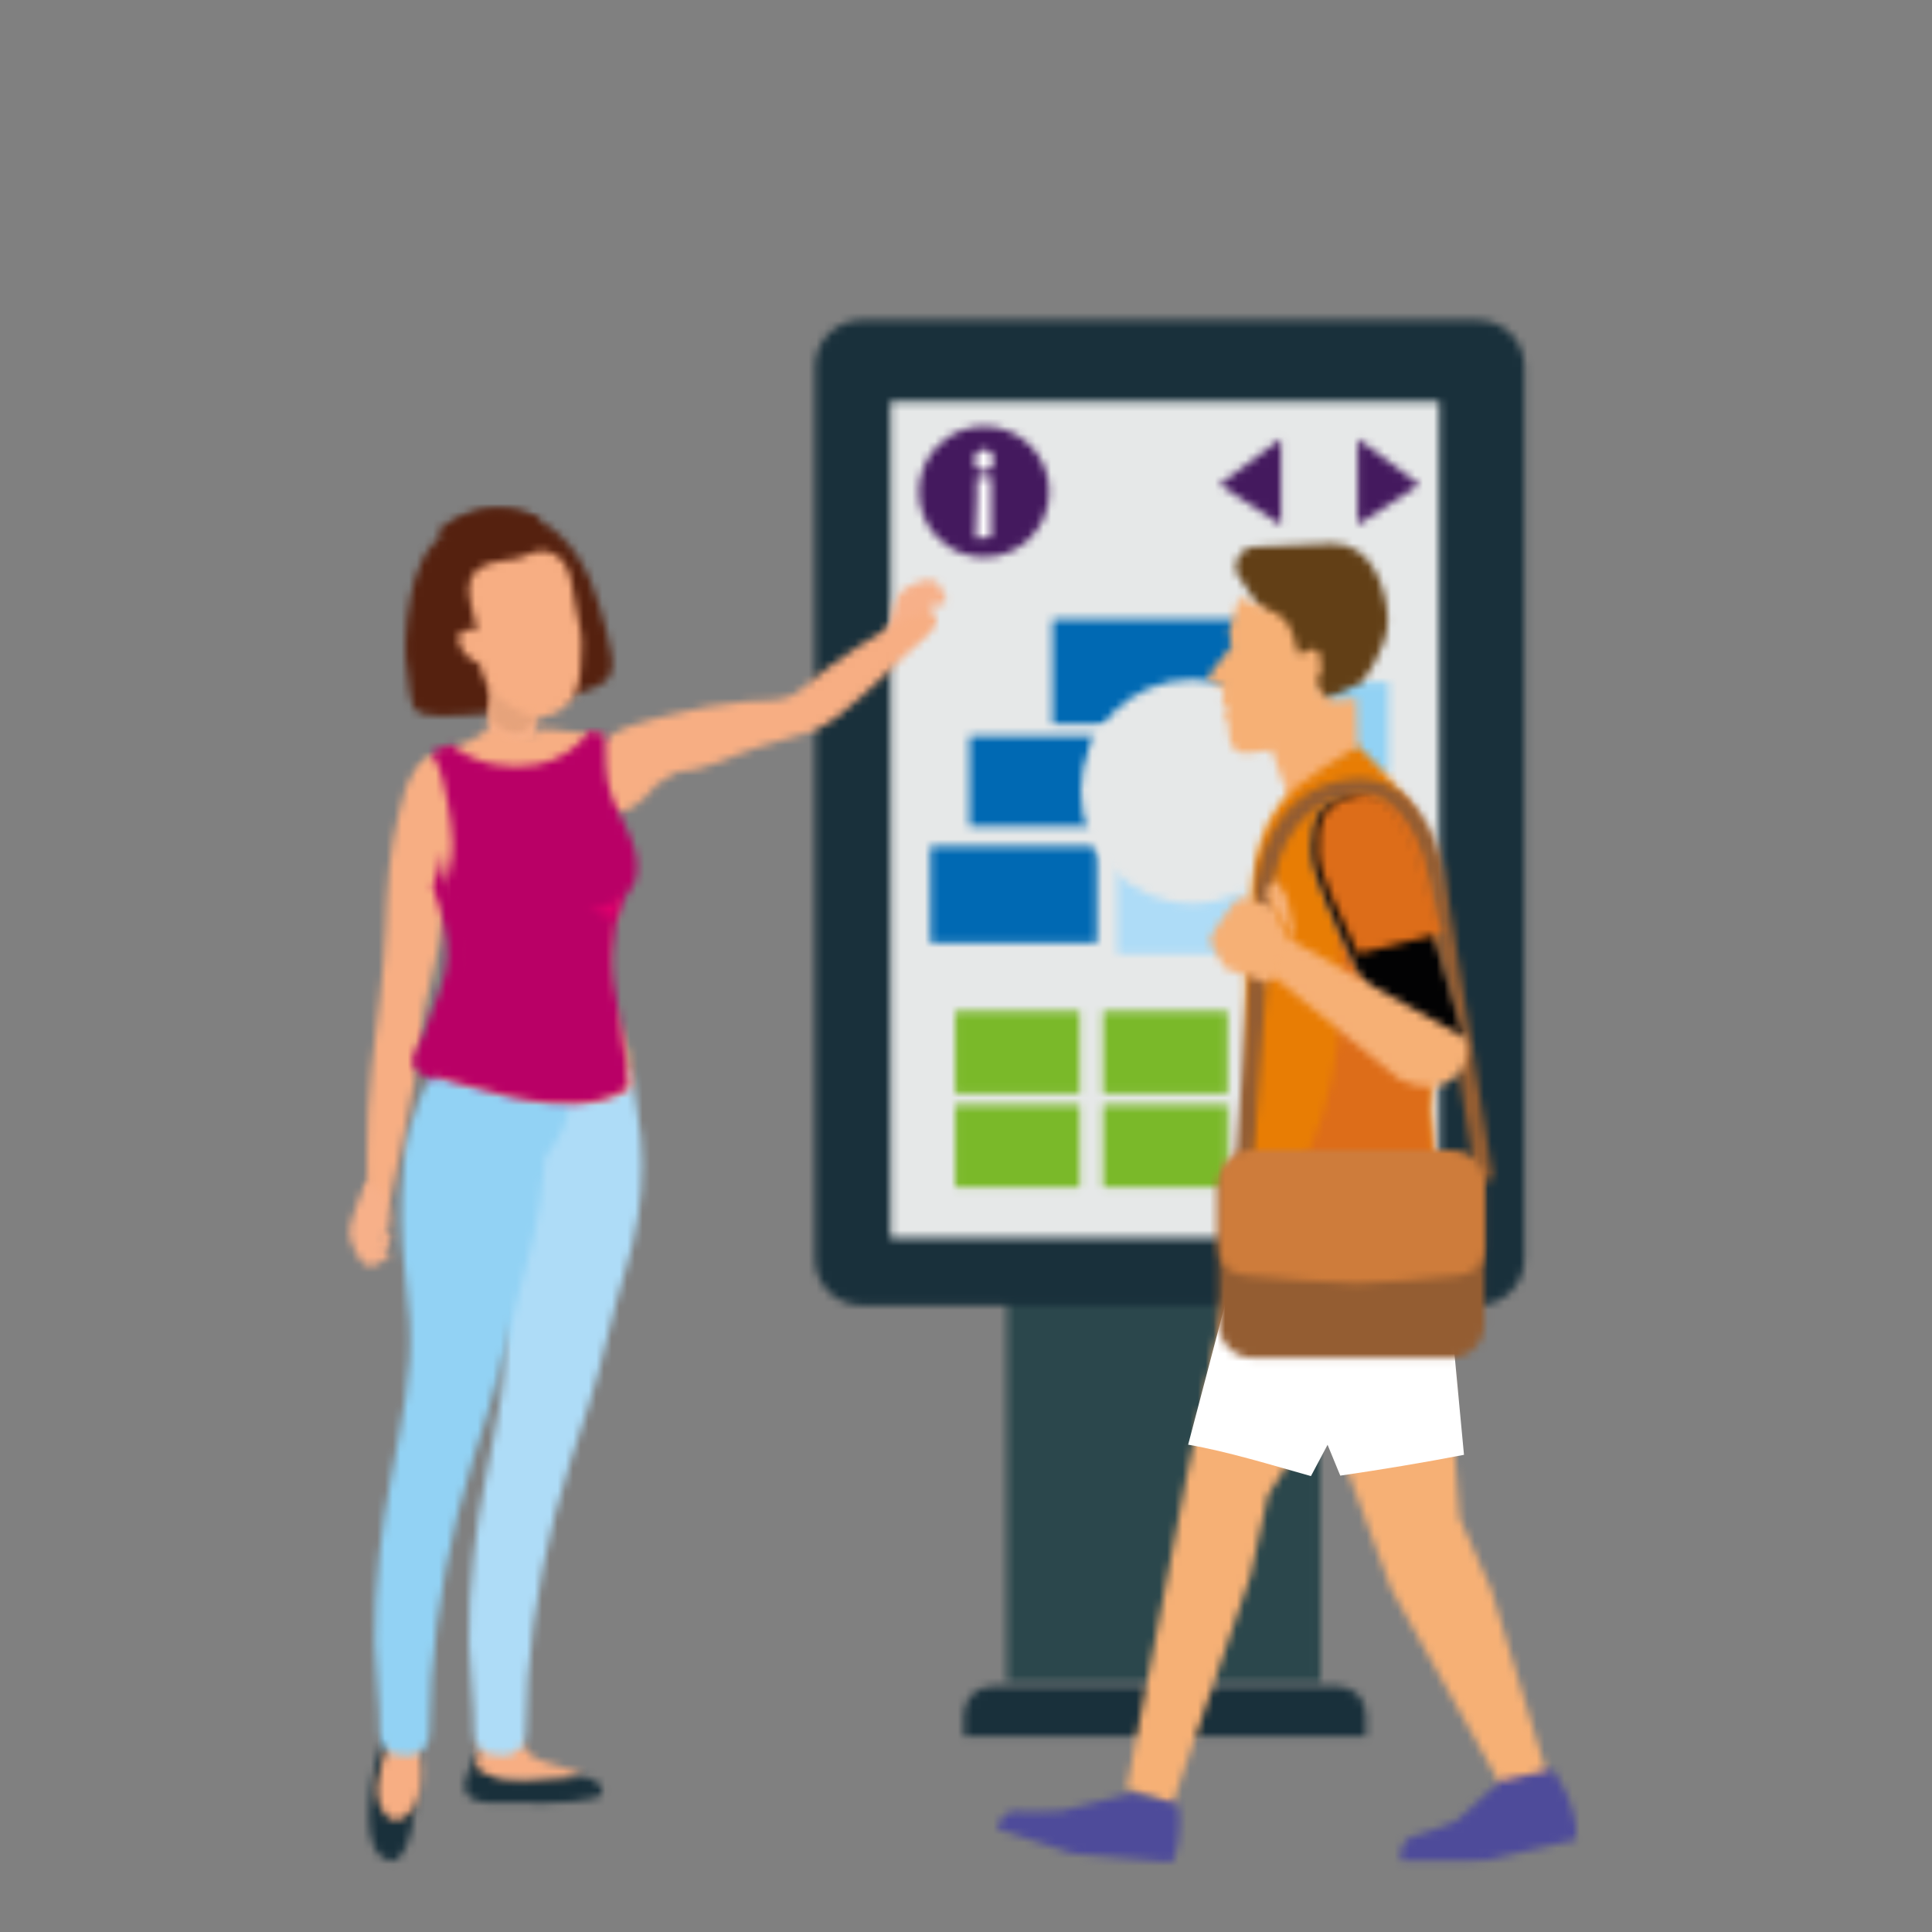 <svg height="250" viewBox="0 0 250 250" width="250" xmlns="http://www.w3.org/2000/svg" xmlns:xlink="http://www.w3.org/1999/xlink"><rect x="0" y="0" width="250" height="250" fill="#808080" stroke="none"/><mask id="a" fill="#fff"><path d="m.419.059h40.569v75.474h-40.569z" fill="#fff" fill-rule="evenodd"/></mask><mask id="b" fill="#fff"><path d="m86.057 127.919h-79.675c-3.342 0-6.051-2.679-6.051-5.981v-115.532c0-3.304 2.709-5.983 6.051-5.983h79.675c3.344 0 6.054 2.679 6.054 5.983v115.532c0 3.302-2.709 5.981-6.054 5.981z" fill="#fff" fill-rule="evenodd"/></mask><mask id="c" fill="#fff"><path d="m.211.262h70.997v108.241h-70.997z" fill="#fff" fill-rule="evenodd"/></mask><mask id="d" fill="#fff"><path d="m52.328 7.059h-52.026v-2.815c0-1.996 1.609-3.615 3.595-3.615h44.832c1.991 0 3.599 1.619 3.599 3.615z" fill="#fff" fill-rule="evenodd"/></mask><mask id="e" fill="#fff"><path d="m.256.793h16.103v11.66h-16.103z" fill="#fff" fill-rule="evenodd"/></mask><mask id="f" fill="#fff"><path d="m.549.669h16.105v11.66h-16.105z" fill="#fff" fill-rule="evenodd"/></mask><mask id="g" fill="#fff"><path d="m.459.328h16.105v13.509h-16.105z" fill="#fff" fill-rule="evenodd"/></mask><mask id="h" fill="#fff"><path d="m.598.403h16.103v10.668h-16.103z" fill="#fff" fill-rule="evenodd"/></mask><mask id="i" fill="#fff"><path d="m.248.395h21.529v12.492h-21.529z" fill="#fff" fill-rule="evenodd"/></mask><mask id="j" fill="#fff"><path d="m.775.277h16.105v10.668h-16.105z" fill="#fff" fill-rule="evenodd"/></mask><mask id="k" fill="#fff"><path d="m.775.403h16.105v10.668h-16.105z" fill="#fff" fill-rule="evenodd"/></mask><mask id="l" fill="#fff"><path d="m.038.277h16.103v10.668h-16.103z" fill="#fff" fill-rule="evenodd"/></mask><mask id="m" fill="#fff"><path d="m.038.403h16.103v10.668h-16.103z" fill="#fff" fill-rule="evenodd"/></mask><mask id="n" fill="#fff"><path d="m.263.12h16.105v11.66h-16.105z" fill="#fff" fill-rule="evenodd"/></mask><mask id="o" fill="#fff"><path d="m.158.193h16.105v13.509h-16.105z" fill="#fff" fill-rule="evenodd"/></mask><mask id="p" fill="#fff"><path d="m.63.579h25.053v13.509h-25.053z" fill="#fff" fill-rule="evenodd"/></mask><mask id="q" fill="#fff"><path d="m28.903 14.743c0 8.017-6.464 14.517-14.443 14.517-7.979 0-14.446-6.499-14.446-14.517 0-8.017 6.466-14.517 14.446-14.517 7.979 0 14.443 6.499 14.443 14.517z" fill="#fff" fill-rule="evenodd"/></mask><mask id="r" fill="#fff"><path d="m17.264 8.987c0 4.681-3.776 8.474-8.431 8.474-4.657 0-8.434-3.793-8.434-8.474 0-4.681 3.776-8.476 8.434-8.476 4.655 0 8.431 3.795 8.431 8.476z" fill="#fff" fill-rule="evenodd"/></mask><mask id="s" fill="#fff"><path d="m8.06 11.932-7.973-5.221 7.973-5.92z" fill="#fff" fill-rule="evenodd"/></mask><mask id="t" fill="#fff"><path d="m.061 11.932v-11.141l7.973 5.92z" fill="#fff" fill-rule="evenodd"/></mask><mask id="u" fill="#fff"><path d="m8.032 34.827 7.317-34.095 23.968 4.344s-1.65 5.61-2.686 7.226c-.953 1.49-4.974 4.989-4.974 4.989l-13.065 19.882-2.295 10.564-10.135 29.612-5.897-2.074z" fill="#fff" fill-rule="evenodd"/></mask><mask id="v" fill="#fff"><path d="m12.819.535c5.28-.122 7.121 6.007 7.243 9.805.122 3.803-3.437 8.215-3.437 8.215l-5.28 2.45-10.191-15.69c-1.549-1.581-.508-4.25 1.706-4.363 3.28-.167 7.277-.355 9.959-.417z" fill="#fff" fill-rule="evenodd"/></mask><mask id="w" fill="#fff"><path d="m16.398 13.371c2.052 0 2.898-.241 2.898-.241l.192 7.111-8.83 6.183-2.345-6.571-3.18.386c-1.105.134-2.105-.652-2.227-1.75l-.247-2.211-.523-1.084.485-.593-.732-1.111.27-1.681-1.7-.851c-.35-.176-.449-.625-.207-.928l2.872-3.622-.363-1.803 1.327-4.441s2.818.933 4.364 1.746c1.301.687 2.457 1.088 3.366 5.705 0 0 2.47-2 2.83.245.23 1.425.186 2.345-.422 2.75 0 0 .12 2.76 2.172 2.76z" fill="#fff" fill-rule="evenodd"/></mask><mask id="x" fill="#fff"><path d="m28.545 34.441 4.088 9.263 7.79 25.852-5.451 1.467-15.292-27.357-9.669-26.101-3.108-3.611-6.499-9.962 18.148-2.606 7.392-1.23z" fill="#fff" fill-rule="evenodd"/></mask><mask id="y" fill="#fff"><path d="m13.247 1.789 6.725-1.504s3.394 4.556 3.049 9.09l-11.706 2.714-10.965.075s-.591-3.004 2.365-3.434c0 0 4.49-1.445 4.762-1.74z" fill="#fff" fill-rule="evenodd"/></mask><mask id="z" fill="#fff"><path d="m25.836 26.339-1.265 21.214 1.38 15.62s-12.184 1.398-25.515-.466l.688-12.589s-.537-22.083-.155-23.666c1.052-4.375-.437-12.13 4.212-18.558 2.076-2.871 10.191-7.466 10.191-7.466s6.448 5.468 8.396 11.153c1.953 5.684 2.07 14.759 2.07 14.759z" fill="#fff" fill-rule="evenodd"/></mask><mask id="A" fill="#fff"><path d="m23.398 19.827-1.248 21.176 1.362 15.592s-10.55 1.225-22.701-.151c3.142-4.539 5.771-9.423 7.5-14.903 1.896-6.01 2.457-11.901 2.375-18.189-.092-7.179-.603-14.662 3.339-20.965.076-.121.126-.241.179-.362 1.509-.596 3.016-1.219 4.539-1.794 1.074 1.512 2.043 3.176 2.612 4.862 1.927 5.674 2.043 14.733 2.043 14.733z" fill="#fff" fill-rule="evenodd"/></mask><mask id="B" fill="#fff"><path d="m15.221.534c7.834-.834 11.381 7.456 12.146 11.96l6.352 39.838-2.25.351-6.35-39.827c-.075-.434-1.975-10.936-9.654-10.08-9.002.963-10.089 10.78-10.129 11.199l-2.994 39.922-2.27-.167 2.994-39.948c.013-.145 1.296-12.083 12.155-13.248z" fill="#fff" fill-rule="evenodd"/></mask><mask id="C" fill="#fff"><path d="m13.001 7.523 7.264 24.665.006.061c-3.291 1.22-8.545 1.364-8.545 1.364s-11.122-20.789-11.345-25.417.459-7.065 5.05-8.061c4.668-1.013 7.569 7.387 7.569 7.387z" fill="#fff" fill-rule="evenodd"/></mask><mask id="D" fill="#fff"><path d="m6.205.051h.012c4.206.007 6.784 7.472 6.784 7.472l7.264 24.665.006.061c-3.291 1.22-8.545 1.364-8.545 1.364s-11.122-20.789-11.345-25.417c-.021-.426-.033-.833-.036-1.223v-.322c.028-3.637 1.036-5.638 5.087-6.516.264-.057.521-.084.773-.085z" fill="#fff" fill-rule="evenodd"/></mask><mask id="E" fill="#fff"><path d="m5.488.131c4.72-.989 7.649 7.207 7.649 7.207l3.243 10.629c-3.612.954-7.235 1.868-10.875 2.726-2.591-5.232-5.015-10.625-5.119-12.696-.225-4.515.466-6.895 5.101-7.866z" fill="#fff" fill-rule="evenodd"/></mask><mask id="F" fill="#fff"><path d="m4.954.344 3.703 1.072 2.583 5.971-3.296 3.955-5.656-1.945-1.739-2.998c-.262-.449-.235-1.009.071-1.431.69-.952 1.909-3.037 2.997-4.245.338-.373.853-.519 1.336-.378z" fill="#fff" fill-rule="evenodd"/></mask><mask id="G" fill="#fff"><path d="m1.561.49 1.389 2.264 1.112 5.618-3.705-5.366s-.462-2.181 1.204-2.516z" fill="#fff" fill-rule="evenodd"/></mask><mask id="H" fill="#fff"><path d="m2.818.475 23.222 13.034c1.107 4.049-2.545 8.226-8.511 5.378l-17.292-14.082z" fill="#fff" fill-rule="evenodd"/></mask><mask id="I" fill="#fff"><path d="m17.485.078 5.902 1.42s.881 3.717-.719 7.518l-12.814-1.088-9.823-3.214s.267-2.763 3.238-2.26c0 0 4.733.085 5.077-.087z" fill="#fff" fill-rule="evenodd"/></mask><mask id="J" fill="#fff"><path d="m30.656.027c2.417 0 4.376 1.956 4.376 4.367l.002 17.312c0 2.413-1.961 4.367-4.378 4.367h-25.589c-2.417 0-4.376-1.954-4.376-4.367v-17.312c0-2.411 1.958-4.367 4.376-4.367z" fill="#fff" fill-rule="evenodd"/></mask><mask id="K" fill="#fff"><path d="m30.891.032c2.289 0 4.142 1.805 4.142 4.032v8.771c0 1.739-1.342 3.199-3.12 3.382-3.945.404-10.549 1.035-13.349 1.035-3.092 0-10.474-.654-14.721-1.058-1.792-.17-3.149-1.632-3.149-3.386v-8.744c0-2.227 1.852-4.032 4.142-4.032z" fill="#fff" fill-rule="evenodd"/></mask><mask id="L" fill="#fff"><path d="m8.148 2.68c.259.43-.244.917-.592.687-.135.327-.677.445-.845.021l-.338-.575-.188-.246c.139.236.344.449.425.71.075.234-.004.493-.244.594l-.037.01c.072.557-.023 1.182-.145 1.653-.296 1.171-1.247 1.74-2.181 2.386-.615.418-1.324 1.039-2.088.652-.238-.122-.468-.315-.661-.546l-.062.103c-.333.48-1.061-.072-.723-.55.141-.203.222-.443.278-.697l.006-.323.085-.213c.031-.213.06-.424.108-.615.195-.817.431-1.639.692-2.44.369-1.12.878-1.757 1.96-2.256.793-.364 1.879-.904 2.78-.714 1.133.24 1.274 1.521 1.773 2.359z" fill="#fff" fill-rule="evenodd"/></mask><mask id="M" fill="#fff"><path d="m17.773 4.742c.546.583.388 1.485-.515 1.711-3.686.931-8.983.654-14.0.591-1.627-.022-3.468-.744-2.819-2.993.238-.824 1.025-3.383 2.16-3.813.359-.139-.181.678.169.911l.101.067c.449.296.563.735.462 1.124.498.078.947.404.966.97.013.446 1.8.626 2.152.663.857.096 1.707.093 2.557-.03 2.211-.313 7.072-1.007 8.766.798z" fill="#fff" fill-rule="evenodd"/></mask><mask id="N" fill="#fff"><path d="m1.494 5.871c-.28-.12-.546-.261-.796-.42-1.373-.896.068-2.669.093-3.828.03-1.309 2.575-1.317 2.584-.026.056-1.117 2.175-1.354 2.528-.237 1.006 3.185 3.863 2.848 7.925 4.439.296.113-2.224.444-2.33.452-2.873.215-7.222.817-10.004-.38z" fill="#fff" fill-rule="evenodd"/></mask><mask id="O" fill="#fff"><path d="m6.273 1.572c.282 1.914.159 6.43-.024 8.342-.291 3.064-1.459 8.968-4.336 6.637-1.765-1.432-1.702-4.481-1.537-7.073.158-2.465.829-7.11 2.391-8.679.569-.573.245 1.534.406 2.299.743-.203 1.526-.194 2.256-.11.386.045.754-2.029.843-1.415z" fill="#fff" fill-rule="evenodd"/></mask><mask id="P" fill="#fff"><path d="m5.547 1.364c.569 1.281.706 3.612.706 4.329-.004 1.969-.413 4.277-1.849 5.499-2.511 2.135-4.223-1.569-3.848-4.12.259-1.742.706-3.441 1.329-5.05.208-.534.522-1.77 1.062-1.969.308-.11 1.24.571 1.147.632.662-.445 1.129-.052 1.453.679z" fill="#fff" fill-rule="evenodd"/></mask><mask id="Q" fill="#fff"><path d="m21.911 20.926c-.371 2.374-.933 4.726-1.656 7.05-1.807 5.816-2.918 11.84-4.8 17.646-1.497 4.633-3.109 9.19-4.303 13.912-2.367 9.35-3.744 18.823-3.779 28.464-.004 1.505-1.275 2.645-2.778 2.697-.635.022-1.241-.063-1.87-.168-1.179-.194-2.052-1.518-2.043-2.6.036-3.911-.533-7.798-.657-11.704-.118-3.747.22-7.554.584-11.286.671-6.948 2.478-13.681 3.542-20.569.504-3.247.759-6.532.557-9.813-.206-3.346-.762-6.657-.999-9.999-.291-4.113-.067-8.434.402-12.53.238-2.08.515-4.228 1.255-6.207.655-1.733 1.668-3.695 3.51-4.486.813-.347 1.696-.425 2.458-.149l.531-.362c1.745-1.03 4.041-.796 5.893-.179 1.141.379 2.316.901 3.286 1.641.191 1.712.464 3.408.773 5.101.826 4.501.799 9.052.095 13.543z" fill="#fff" fill-rule="evenodd"/></mask><mask id="R" fill="#fff"><path d="m22.203 13.293c-.075.729-.147 1.462-.215 2.192-.243 2.624-.631 5.239-1.181 7.811-.531 2.479-1.281 4.896-1.916 7.345-1.296 4.991-2.338 10.055-3.867 14.981-1.439 4.631-2.988 9.19-4.135 13.91-2.272 9.352-3.594 18.823-3.628 28.464-.004 1.505-1.221 2.643-2.667 2.699-.601.022-1.177-.063-1.771-.166l-.026-.004c-1.132-.194-1.965-1.516-1.957-2.6.032-3.911-.514-7.796-.633-11.704-.111-3.751.211-7.552.558-11.284.648-6.953 2.383-13.683 3.404-20.569.48-3.247.725-6.534.533-9.813-.198-3.346-.729-6.659-.957-10.001-.283-4.111-.066-8.429.384-12.53.23-2.08 2.805-9.902 4.574-10.693.703-.313 1.462-.407 2.138-.22l.222.071.509-.362c1.675-1.028 3.877-.796 5.657-.179 1.822.634 3.741 1.647 4.681 3.432l.156.328.188-.315c.614-1.015 2.068-.332 1.961.634l.072.043c.507.026 1.015.362 1.059 1.013.19 2.747-1.449 5.357-3.144 7.517z" fill="#fff" fill-rule="evenodd"/></mask><mask id="S" fill="#fff"><path d="m25.18 12.831c.58 2.022 1.199 4.11 1.542 6.182.267 1.616.119 3.007-1.376 3.844-1.676.936-3.912 1.428-5.762 1.96-4.001 1.161-8.148 1.942-12.334 2.063-1.348.039-4.65.291-5.747-.59-.992-.798-1.001-3.739-1.216-4.976-.231-1.313-.298-2.638-.254-3.964.063-1.987.287-3.997.686-5.951.576-2.818 1.721-6.396 4.425-7.977l.104-.058c1.357-1.486 3.069-2.597 5.254-2.976 2.385-.416 4.643.054 6.621 1.086 2.051 1.066 3.796 2.733 5.077 4.644 1.382 2.061 2.305 4.362 2.983 6.712z" fill="#fff" fill-rule="evenodd"/></mask><mask id="T" fill="#fff"><path d="m6.894 8.814c-1.259 1.466-4.019 2.063-5.198-.039-.554.03-1.129-.684-.932-1.811l.056-.334.093-.583c.095-.682.158-1.371.221-2.06.028-.281.05-.555.08-.834v-.544c-.007-.408.067-.728.187-.961l.028-.168.076-.431c.306-1.539 1.52-1.24 1.746.007.213.15.4.431.5.873l.046.224c.061.336.095.682.106 1.035l.011.005.026.018c.321-.288.749-.263 1.036.15l.412-.067.093-.203.111-.424c.384-1.007 1.411-.636 1.622.463.048.23.057.498.015.786-.044.332-.074.666-.089 1.005.017.267.033.532.05.802v.002c.03.479.057.961.069 1.443.089.569.002 1.219-.363 1.648z" fill="#fff" fill-rule="evenodd"/></mask><mask id="U" fill="#fff"><path d="m13.038 1.265c.22 1.613-.218 3.191-2.013 4.263-1.603.957-4.127 1.146-6.022.785-2.247-.431-4.061-1.657-4.98-3.296l.11-.054c1.476-1.335 3.337-2.333 5.708-2.672 2.594-.376 5.048.046 7.196.974z" fill="#fff" fill-rule="evenodd"/></mask><mask id="V" fill="#fff"><path d="m6.404 2.318c-.048.314-.076.632-.091.955.017.257.035.509.052.764v.002s-2.052 4.624-6.276.307c.026-.266.271-2.491.298-2.754l.004-.518c-.009-.391.065-.694.184-.913l.03-.16 2.369.641 1.792.487 1.624.441c.048.217.057.474.015.748z" fill="#fff" fill-rule="evenodd"/></mask><mask id="W" fill="#fff"><path d="m12.731 1.074c2.608 1.388 2.311 5.675 3.071 8.337.624 2.172.491 4.349.312 6.588-.164 2.057-.609 3.841-2.313 5.078-1.685 1.217-3.379 1.515-5.222.524-1.995-1.071-3.936-2.201-4.951-4.392-.29-.631-.476-1.275-.596-1.93l-.034-.013c-1.363-.593-2.512-1.673-2.734-3.239-.066-.48.331-.937.728-1.086.532-.195 1.068-.151 1.581.084l.066.033c-.041-.406-.092-.815-.169-1.222-.37-1.937-1.339-3.954-.44-5.793.968-1.977 3.695-2.075 5.57-2.346 1.096-.16 2.503-1.153 3.633-1.048.583.056 1.079.2 1.497.424z" fill="#fff" fill-rule="evenodd"/></mask><mask id="X" fill="#fff"><path d="m10.157 16.326.005.271c.007.538.012 1.072-.016 1.607-.188 3.679-.975 7.656-1.912 11.127-.455 1.682-.893 3.399-1.04 5.178-.487 5.417-1.617 10.773-2.706 16.062-.478 2.328-.984 4.647-1.513 6.955-.265 1.15-.643 3.054-2.093 2.253-.872-.483-.812-1.688-.819-2.681-.019-1.902-.039-3.806-.03-5.705.016-3.579.135-7.158.531-10.71.687-6.112 1.65-12.332 1.859-18.419.176-5.129.462-10.172 1.775-15.104.511-1.919.842-3.776 2.04-5.307.39-.498 1.78-2.15 2.425-1.599 1.838 1.591 1.464 14.166 1.494 16.072z" fill="#fff" fill-rule="evenodd"/></mask><mask id="Y" fill="#fff"><path d="m34.399 11.221c-2.013 1.838-4.207 3.772-6.723 4.625-2.211.747-4.528 1.308-6.766 2.004-3.301 1.032-6.507 2.985-10.175 3.133-.342.011-2.788 1.542-2.949 1.742-1.695 2.095-3.951 4.086-5.898 3.48-.55.759-1.638-7.309-1.199-8.473.885-2.355 6.416-3.455 8.491-4.012 3.363-.902 6.8-1.521 10.265-1.838 2.561-.234 4.96.268 7.006-1.5 2.249-1.94 4.612-3.742 7.108-5.356 2.584-1.674 5.54-3.697 8.559-4.463.738-.189.728-.323 1.394.021 1.969 1.015-1.969 3.886-2.877 4.788-1.625 1.615-3.291 3.189-4.996 4.72-.403.366-.817.742-1.237 1.127z" fill="#fff" fill-rule="evenodd"/></mask><mask id="Z" fill="#fff"><path d="m.982 1.22v.004-.012z" fill="#fff" fill-rule="evenodd"/></mask><mask id="aa" fill="#fff"><path d="m26.973 41.319c.136.406.254.816.358 1.229.13 1.503.245 3.006.321 4.513-1.082.831-2.622 1.344-3.683 1.607-2.094.523-4.293.502-6.428.331-3.502-.285-6.984-1.12-10.346-2.11-1.488-.442-5.934-1.074-5.829-3.209.05-1.026.803-2.039 1.149-2.983.692-1.888 1.383-3.774 2.073-5.662 1.056-2.884 1.18-5.31.522-8.354-.786-3.636-2.264-7.075-3.108-10.698-.432-1.854-.687-3.715-.933-5.601-.182-1.381-.876-2.696-.752-4.117.09-1.042.593-1.557 1.541-1.968 1.756-.758 3.534-1.48 5.251-2.319.757-.366 1.721-1.245 2.586-1.227.392.008.771.08 1.161.26.952.431 1.622 1.191 2.784.957.643-.13 1.18-.561 1.74-.904.998-.611 1.914-.448 3.006-.241 1.725.327 3.767.255 5.542.774-.472 3.598.178 7.024 1.115 10.524.434 1.62.889 3.24 1.172 4.896l.061.373.013.115c.038.425.073.85.08 1.275.004.375-.008.749-.036 1.122-.015.213-.046.427-.057.638v.075l-.019.103c-.585 3.449-1.685 6.815-1.849 10.329-.086 1.844.147 3.782.744 5.532.549 1.603 1.281 3.135 1.824 4.739z" fill="#fff" fill-rule="evenodd"/></mask><mask id="ab" fill="#fff"><path d="m24.757 25.366c-.49 2.375-.612 4.84-.258 7.242.136.916.348 1.818.493 2.732.067.423.128.85.187 1.273l.046.332c.031.241.061.486.092.727.226 1.757.446 3.51.788 5.248.082 1.093.161 2.188.214 3.284-1.082.839-2.624 1.36-3.681 1.628-2.096.527-4.293.505-6.431.33-3.5-.283-6.984-1.129-10.346-2.133-.65-.195-1.872-.427-3.027-.806-1.482-.488-2.861-1.22-2.802-2.434.05-1.034.805-2.059 1.151-3.011.69-1.909 1.381-3.812 2.071-5.72 1.054-2.914 1.182-5.364.522-8.439-.35-1.639-.841-3.237-1.346-4.829.587-1.467 1-2.998 1.161-4.574l.002-.021c.054-.548.08-1.104.071-1.662-.023-1.696-.337-3.421-.608-5.085-.348-2.127-.899-4.73-2.176-6.595.832-.362 1.666-.717 2.494-1.083l.432.362c3.087 2.305 7.145 3.028 10.874 2.292 2.828-.558 5.152-2.182 6.781-4.404.664.118 1.308.281 1.907.539.075 2.804-.082 5.618.996 8.284 1.3 3.214 4.087 7.035 2.897 10.678-.3.926-.964 1.48-1.423 2.262l-.057.091-.01.019c-.304.552-.511 1.216-.673 1.888-.134.543-.237 1.091-.342 1.584z" fill="#fff" fill-rule="evenodd"/></mask><mask id="ac" fill="#fff"><path d="m4.866.763-.054.13-.012.025c-.297.782-.503 1.715-.659 2.661-.894.078-2.035-.217-3.481-1.143 1.672.389 3.108-.51 4.206-1.674z" fill="#fff" fill-rule="evenodd"/></mask><mask id="ad" fill="#fff"><path d="m6.928 8.815c.819 3.612.994 9.573 0 11.908-.75 1.76-2.781 7.208-3.735 9.778-1.626-.503-3.137-1.255-3.073-2.502.053-1.066.883-2.119 1.26-3.1.759-1.965 1.518-3.923 2.273-5.885 1.162-2.998 1.3-5.52.575-8.683-.384-1.686-.92-3.331-1.479-4.969.646-1.51 1.099-3.085 1.274-4.706-.032.529.239 6.42 2.905 6.762 2.71.344 4.545 0 4.545 0s-2.047 1.936-4.545 1.399z" fill="#fff" fill-rule="evenodd"/></mask><mask id="ae" fill="#fff"><path d="m1.775.079c1.055.12.267 1.057.05 1.498l.011.294c-.589.115-1.121.261-1.559.481l-.206-.413c-.182-.507.056-2.056 1.703-1.861z" fill="#fff" fill-rule="evenodd"/></mask><mask id="af" fill="#fff"><path d="m5.011 9.72c.397.03.498.796.051.999-.862.402-1.712 1.431-2.711.887-.797-.434-1.307-1.635-1.696-2.485-.536-1.161-.554-2.064-.184-3.292.265-.878.564-1.76.882-2.609l.279-.613.057-.242.182-.286c.105-.263.186-.528.194-.8.024-.645.892-.647.868 0l-.012.133c.281-.075.565-.094.817-.041.807.174.987 1.191 1.206 1.968.338 1.193.732 2.33.281 3.557-.184.498-.471 1.109-.85 1.55l.02.032c.129.249.038.533-.154.688-.212.171-.494.226-.736.338l.287-.089c.204-.073.407-.151.589-.279.374-.263.72.203.631.583z" fill="#fff" fill-rule="evenodd"/></mask><mask id="ag" fill="#fff"><path d="m.518 12.227.171-5.265v-2.641l1.804-.053v7.769zm1.073-8.72c-.762 0-1.197-.498-1.197-1.413 0-.777.404-1.383 1.18-1.383.762 0 1.199.485 1.199 1.383 0 .793-.406 1.413-1.182 1.413z" fill="#fff" fill-rule="evenodd"/></mask><g fill="none" fill-rule="evenodd"><path d="m-10.211-10.763h61.829v97.119h-61.829z" fill="#2b474c" mask="url(#a)" transform="translate(129.855 142.235)"/><path d="m-10.499-10.277h113.439v148.895h-113.439z" fill="#19303b" mask="url(#b)" transform="translate(105.14 41)"/><path d="m-10.456-10.46h92.331v129.684h-92.331z" fill="#e6e8e8" mask="url(#c)" transform="translate(115.026 51.7)"/><path d="m-10.365-10.092h73.361v27.873h-73.361z" fill="#19303b" mask="url(#d)" transform="translate(124.423 217.608)"/><path d="m-10.411-9.928h37.438v33.103h-37.438z" fill="#2b474c" mask="url(#e)" transform="translate(144.894 95.386)"/><path d="m-10.118-10.052h37.44v33.103h-37.44z" fill="#0069b3" mask="url(#f)" transform="translate(124.903 94.584)"/><path d="m-10.208-10.393h37.44v34.951h-37.44z" fill="#aedcf7" mask="url(#g)" transform="translate(144.104 109.594)"/><path d="m-10.069-10.318h37.438v32.11h-37.438z" fill="#000" mask="url(#h)" transform="translate(161.172 142.56)"/><path d="m-10.419-10.326h42.863v33.935h-42.863z" fill="#0069b3" mask="url(#i)" transform="translate(120.156 109.111)"/><g fill="#7ab929"><path d="m-9.892-10.444h37.44v32.11h-37.44z" mask="url(#j)" transform="translate(141.971 130.554)"/><path d="m-9.892-10.318h37.44v32.11h-37.44z" mask="url(#k)" transform="translate(141.971 142.56)"/><path d="m-10.629-10.444h37.438v32.11h-37.438z" mask="url(#l)" transform="translate(123.56 130.554)"/><path d="m-10.629-10.318h37.438v32.11h-37.438z" mask="url(#m)" transform="translate(123.56 142.56)"/></g><path d="m-10.404-10.601h37.44v33.103h-37.44z" fill="#92d2f4" mask="url(#n)" transform="translate(163.305 88.152)"/><path d="m-10.509-10.528h37.44v34.951h-37.44z" fill="#44195e" mask="url(#o)" transform="translate(162.825 101.819)"/><path d="m-10.037-10.142h46.387v34.951h-46.387z" fill="#0069b3" mask="url(#p)" transform="translate(135.57 79.575)"/><path d="m-10.653-10.494h50.223v50.475h-50.223z" fill="#e6e8e8" mask="url(#q)" transform="translate(139.837 87.669)"/><g fill="#44195e"><path d="m-10.269-10.21h38.199v38.393h-38.199z" mask="url(#r)" transform="translate(118.503 54.646)"/><path d="m-10.58-9.931h29.307v32.584h-29.307z" mask="url(#s)" transform="translate(157.695 55.988)"/><path d="m-10.606-9.931h29.307v32.584h-29.307z" mask="url(#t)" transform="translate(175.626 55.988)"/></g><path d="m-10.367-10.127h60.316v98.336h-60.316z" fill="#f6b075" mask="url(#u)" transform="translate(145.508 156.226)"/><path d="m-10.311-10.167h41.103v41.871h-41.103z" fill="#623f16" mask="url(#v)" transform="translate(159.513 69.807)"/><path d="m-10.427-10.315h40.46v47.219h-40.46z" fill="#f6b075" mask="url(#w)" transform="translate(156.218 77.214)"/><path d="m-10.227-10.694h61.28v92.566h-61.28z" fill="#f6b075" mask="url(#x)" transform="translate(160.337 161.988)"/><path d="m-10.219-11.147h43.786v34.742h-43.786z" fill="#4e4b9a" mask="url(#y)" transform="translate(180.933 228.654)"/><path d="m-10.211-10.359h46.808v84.821h-46.808z" fill="#e87d04" mask="url(#z)" transform="translate(160.337 96.144)"/><path d="m-9.698-10.535h43.716v78.399h-43.716z" fill="#dd6d19" mask="url(#A)" transform="translate(162.808 102.728)"/><path d="m-11.025-10.493h55.841v75.358h-55.841z" fill="#945d32" mask="url(#B)" transform="translate(159.513 100.259)"/><path d="m-10.382-10.917h41.381v55.497h-41.381z" fill="#f6b075" mask="url(#C)" transform="translate(169.399 102.728)"/><path d="m-10.382-10.917h41.381v55.497h-41.381z" fill="#020203" mask="url(#D)" transform="translate(169.399 102.728)"/><path d="m-10.491-10.651h37.71v42.044h-37.71z" fill="#dd6d19" mask="url(#E)" transform="translate(170.223 102.728)"/><path d="m-11.131-11.231h33.872v34.095h-33.872z" fill="#f6b075" mask="url(#F)" transform="translate(156.218 115.897)"/><path d="m-11.143-9.857h26.648v28.576h-26.648z" fill="#f6b075" mask="url(#G)" transform="translate(163.632 113.428)"/><path d="m-10.409-10.242h47.293v40.782h-47.293z" fill="#f6b075" mask="url(#H)" transform="translate(163.632 120.835)"/><path d="m-10.634-10.268h44.929v29.631h-44.929z" fill="#4e4b9a" mask="url(#I)" transform="translate(129.031 231.947)"/><g fill="#fff" transform="translate(153.746 157.049)"><path d="m0 29.889 7.856-29.827 24.939 4.52s-1.705 5.718-2.775 7.368c-.984 1.519-5.139 5.085-5.139 5.085l-8.992 16.923c-5.046-1.413-10.725-3.171-15.89-4.068z"/><path d="m34.415 14.168-.143 1.96 1.421 15.076c-5.169 1.001-10.793 1.931-16.009 2.693l-4.802-11.668-7.116-5.204-1.507-9.119 2.575-10.984 23.893 1.614 1.584 9.868c.209 1.916.244 3.842.103 5.764z"/></g><path d="m-10.128-10.756h55.982v47.613h-55.982z" fill="#945d32" mask="url(#J)" transform="translate(157.041 149.642)"/><path d="m-10.127-10.485h55.98v38.253h-55.98z" fill="#ce7c3b" mask="url(#K)" transform="translate(157.041 148.819)"/><path d="m-9.976-10.065h28.553v29.106h-28.553z" fill="#f7b089" mask="url(#L)" transform="translate(114.202 74.745)"/><path d="m-10.243-9.036h38.88v25.427h-38.88z" fill="#19303b" mask="url(#M)" transform="translate(59.829 226.185)"/><path d="m-11.565-8.628h37.088v24.48h-37.088z" fill="#f7ae83" mask="url(#N)" transform="translate(61.477 223.716)"/><path d="m-8.969-10.101h24.677v37.986h-24.677z" fill="#19303b" mask="url(#O)" transform="translate(47.472 223.716)"/><path d="m-9.381-11.665h25.52v35.199h-25.52z" fill="#f7ae83" mask="url(#P)" transform="translate(48.295 223.716)"/><path d="m-11.101-10.666h44.64v112.142h-44.64z" fill="#aedcf7" mask="url(#Q)" transform="translate(60.653 136.473)"/><path d="m-10.472-10.666h46.491v112.144h-46.491z" fill="#92d2f4" mask="url(#R)" transform="translate(48.295 136.473)"/><path d="m-10.764-10.069h48.377v47.319h-48.377z" fill="#55210f" mask="url(#S)" transform="translate(52.415 65.691)"/><path d="m-8.544-11.519h25.101v33.182h-25.101z" fill="#f7b089" mask="url(#T)" transform="translate(62.301 87.091)"/><path d="m-11.694-9.105h36.501v24.848h-36.501z" fill="#55210f" mask="url(#U)" transform="translate(56.534 65.691)"/><path d="m-9.18-10.973h24.879v28.136h-24.879z" fill="#e6a37b" mask="url(#V)" transform="translate(63.124 88.737)"/><path d="m-10.423-10.464h37.365v43.766h-37.365z" fill="#f7ae83" mask="url(#W)" transform="translate(59.005 70.63)"/><path d="m-11.572-10.446h33.344v81.007h-33.344z" fill="#f7ae83" mask="url(#X)" transform="translate(47.472 97.79)"/><path d="m-10.022-10.264h64.684v47.217h-64.684z" fill="#f7ae83" mask="url(#Y)" transform="translate(77.13 78.86)"/><path d="m-8.286-9.077h18.536v20.588h-18.536z" fill="#5c92ac" mask="url(#Z)" transform="translate(48.295 222.893)"/><path d="m-10.179-9.829h48.311v69.401h-48.311z" fill="#f7ae83" mask="url(#aa)" transform="translate(54.062 93.675)"/><path d="m-10.45-10.552h48.48v69.398h-48.48z" fill="#b90066" mask="url(#ab)" transform="translate(54.886 94.498)"/><path d="m-9.638-10.668h24.802v25.691h-24.802z" fill="#e0006d" mask="url(#ac)" transform="translate(75.482 115.074)"/><path d="m-11.383-10.225h34.357v51.603h-34.357z" fill="#b90066" mask="url(#ad)" transform="translate(53.238 109.313)"/><path d="m-9.248-9.197h20.828v20.809h-20.828z" fill="#f7b089" mask="url(#ae)" transform="translate(48.295 159.519)"/><path d="m-9.666-10.636h24.98v33.829h-24.98z" fill="#f7b089" mask="url(#af)" transform="translate(45 152.111)"/><path d="m-9.904-10.72h22.975v34.378h-22.975z" fill="#fff" mask="url(#ag)" transform="translate(125.736 57.461)"/></g></svg>
